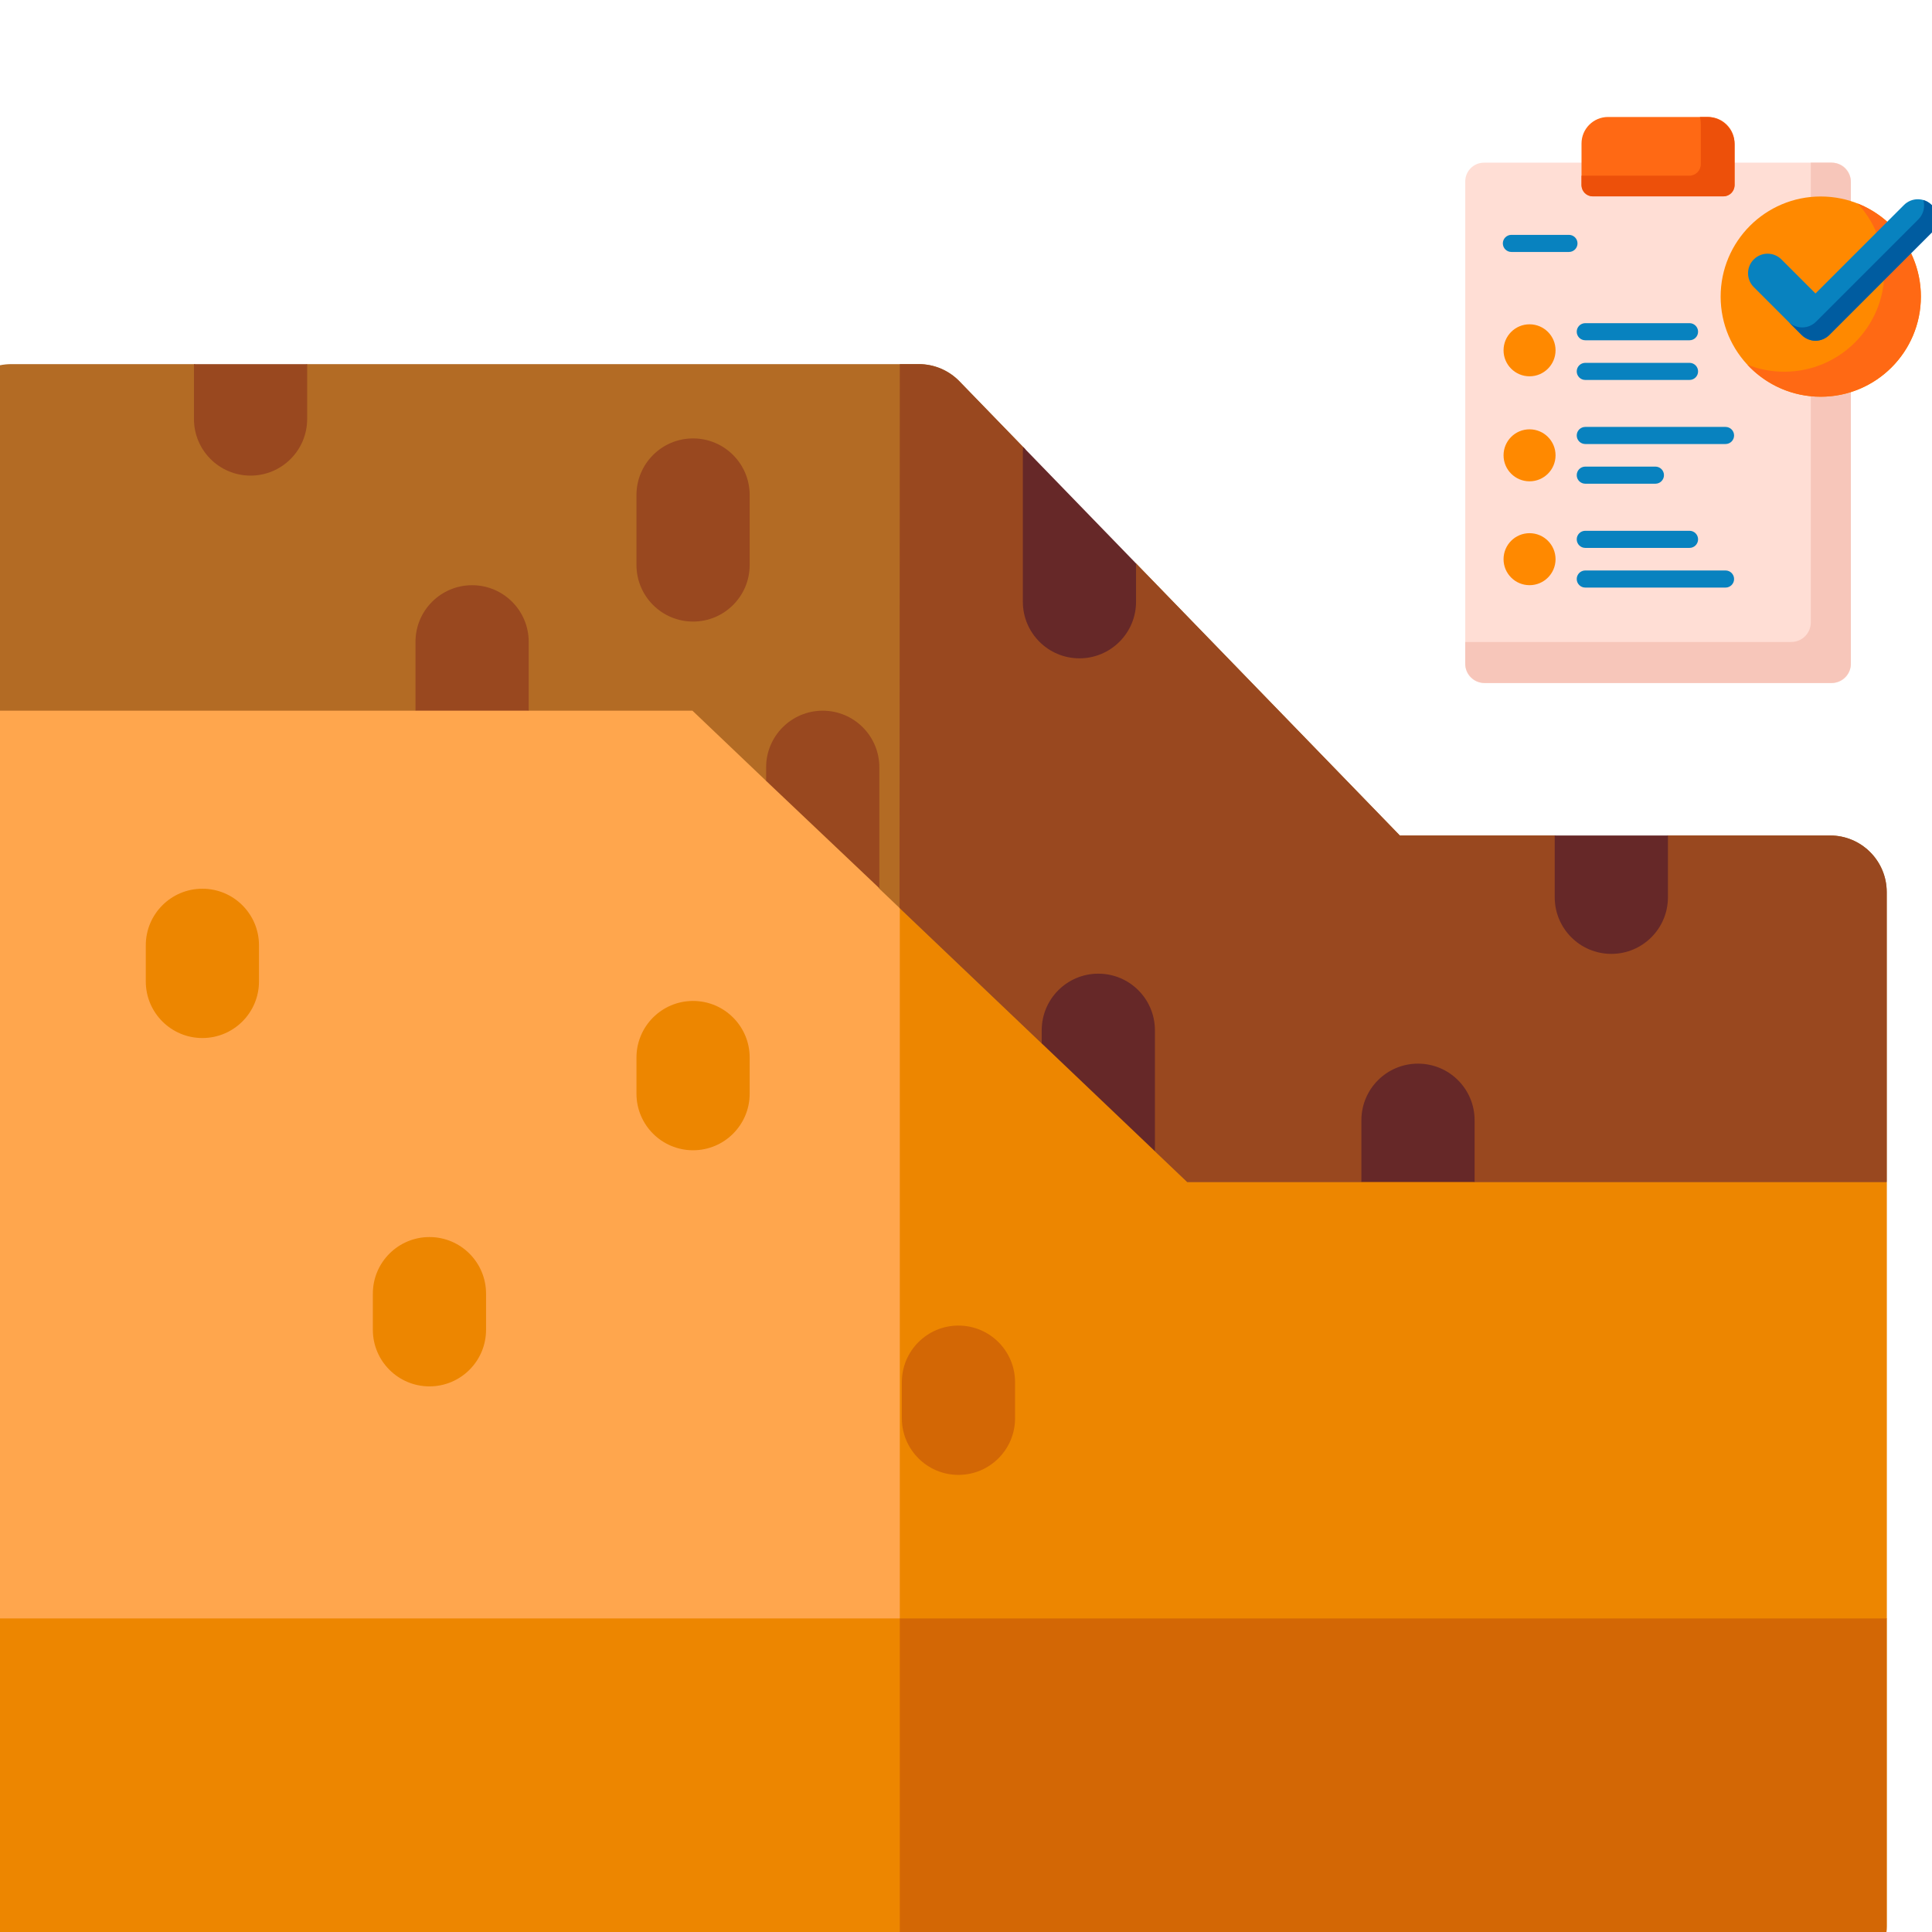 <svg width="512" height="512" viewBox="0 0 512 512" fill="none" xmlns="http://www.w3.org/2000/svg">
<g clip-path="url(#clip0)">
<path d="M314.624 263.246L183.495 168.329L-12 188.329V428.906L3 458.906H485L500 428.906V313.246L314.624 263.246Z" fill="#FFA64D"/>
<path d="M238.458 208.114V458.906H485L500 428.906V313.246L314.624 263.246L238.458 208.114Z" fill="#ED8600"/>
<path d="M53.635 235.521C45.351 235.521 38.635 242.237 38.635 250.521V260.09C38.635 268.374 45.351 275.09 53.635 275.09C61.919 275.09 68.635 268.374 68.635 260.09V250.521C68.635 242.236 61.919 235.521 53.635 235.521Z" fill="#ED8600"/>
<path d="M113.809 327.834C105.525 327.834 98.809 334.55 98.809 342.834V352.404C98.809 360.688 105.525 367.404 113.809 367.404C122.093 367.404 128.809 360.688 128.809 352.404V342.834C128.809 334.55 122.093 327.834 113.809 327.834Z" fill="#ED8600"/>
<path d="M183.671 265.262C175.387 265.262 168.671 271.978 168.671 280.262V289.831C168.671 298.115 175.387 304.831 183.671 304.831C191.955 304.831 198.671 298.115 198.671 289.831V280.262C198.671 271.978 191.955 265.262 183.671 265.262Z" fill="#ED8600"/>
<path d="M254 351.291C245.716 351.291 239 358.007 239 366.291V375.86C239 384.144 245.716 390.86 254 390.86C262.284 390.86 269 384.144 269 375.86V366.291C269 358.007 262.284 351.291 254 351.291Z" fill="#D36705"/>
<path d="M500 428.906H-12V510.502C-12 518.786 -5.284 525.502 3 525.502H485C493.284 525.502 500 518.786 500 510.502V428.906Z" fill="#ED8600"/>
<path d="M238.458 525.502H485C493.284 525.502 500 518.786 500 510.502V428.906H238.458V525.502Z" fill="#D36705"/>
<path d="M314.624 313.246H360.785L375.785 303.246L390.785 313.246H500V236.414C500 228.13 493.284 221.414 485 221.414H442.019L429.201 231.414L412.019 221.414H370.972L301.065 149.321L286.063 154.85L271.664 119.001L254.262 101.055C251.437 98.142 247.552 96.497 243.493 96.497H81.4L68.635 102.497L51.4 96.497H3C-5.284 96.497 -12 103.213 -12 111.497V188.328H110.112L125.112 178.328L140.112 188.328H183.495L203.037 206.944L218.002 201.2L232.967 235.456L238.389 240.621L276.066 276.513L291.065 270.802L306.064 305.091L314.624 313.246Z" fill="#B36B24"/>
<path d="M66.401 126.041C74.685 126.041 81.401 119.325 81.401 111.041V96.498H51.401V111.041C51.401 119.325 58.117 126.041 66.401 126.041Z" fill="#99481F"/>
<path d="M485 221.414H442.019L429.201 231.414L412.019 221.414H370.972L301.065 149.321L286.063 154.85L271.664 119.001L254.262 101.055C251.437 98.142 247.552 96.497 243.493 96.497H238.456L238.386 240.621L276.063 276.513L291.062 270.802L306.061 305.091L314.62 313.245H360.781L375.781 303.245L390.781 313.245H500V236.413C500 228.13 493.284 221.414 485 221.414Z" fill="#99481F"/>
<path d="M125.112 155.087C116.828 155.087 110.112 161.803 110.112 170.087V188.329H140.112V170.087C140.112 161.803 133.396 155.087 125.112 155.087Z" fill="#99481F"/>
<path d="M183.671 116.186C175.387 116.186 168.671 122.902 168.671 131.186V149.721C168.671 158.005 175.387 164.721 183.671 164.721C191.955 164.721 198.671 158.005 198.671 149.721V131.186C198.671 122.901 191.955 116.186 183.671 116.186Z" fill="#99481F"/>
<path d="M427.019 252.788C435.303 252.788 442.019 246.072 442.019 237.788V221.414H412.019V237.788C412.019 246.072 418.735 252.788 427.019 252.788Z" fill="#662828"/>
<path d="M375.786 281.875C367.502 281.875 360.786 288.591 360.786 296.875V313.246H390.786V296.875C390.786 288.591 384.07 281.875 375.786 281.875Z" fill="#662828"/>
<path d="M291.066 258.033C282.782 258.033 276.066 264.749 276.066 273.033V276.514L306.066 305.093V273.033C306.066 264.749 299.35 258.033 291.066 258.033Z" fill="#662828"/>
<path d="M271.066 159.464C271.066 167.748 277.782 174.464 286.066 174.464C294.35 174.464 301.066 167.748 301.066 159.464V149.321L271.124 118.442C271.095 118.821 271.066 119.199 271.066 119.585V159.464Z" fill="#662828"/>
<path d="M233.033 203.342C233.033 195.058 226.317 188.342 218.033 188.342C209.749 188.342 203.033 195.058 203.033 203.342V206.948L233.033 235.392C233.033 235.349 233.033 235.435 233.033 235.392V203.342Z" fill="#99481F"/>
<path d="M485.514 181H393.285C390.534 181 388.305 178.771 388.305 176.02V48.09C388.305 45.338 390.534 43.109 393.285 43.109H485.514C488.265 43.109 490.495 45.338 490.495 48.09V176.02C490.495 178.771 488.265 181 485.514 181Z" fill="#FFDED5"/>
<path d="M485.312 43.109H479.881V164.949C479.881 167.812 477.561 170.132 474.698 170.132H388.305V175.817C388.305 178.679 390.626 181 393.488 181H485.312C488.174 181 490.495 178.679 490.495 175.817V48.292C490.495 45.43 488.174 43.109 485.312 43.109Z" fill="#F7C6BA"/>
<path d="M456.752 52.036H422.048C420.429 52.036 419.118 50.725 419.118 49.107V38.031C419.118 34.148 422.266 31 426.149 31H452.65C456.533 31 459.681 34.148 459.681 38.031V49.107C459.681 50.724 458.37 52.036 456.752 52.036Z" fill="#FF6914"/>
<path d="M452.363 31H450.496C450.649 31.588 450.73 32.205 450.73 32.84V43.51C450.73 45.194 449.365 46.559 447.681 46.559H419.118V48.987C419.118 50.671 420.483 52.036 422.168 52.036H456.633C458.316 52.036 459.681 50.671 459.681 48.987V38.319C459.681 34.276 456.405 31 452.363 31Z" fill="#ED500A"/>
<path d="M509.051 78.603C509.051 93.256 497.172 105.135 482.519 105.135C467.866 105.135 455.987 93.256 455.987 78.603C455.987 63.949 467.866 52.071 482.519 52.071C497.172 52.071 509.051 63.949 509.051 78.603Z" fill="#FF8900"/>
<path d="M492.289 53.927C496.686 58.663 499.378 65.005 499.378 71.978C499.378 86.631 487.497 98.51 472.844 98.51C469.395 98.51 466.099 97.851 463.076 96.653C467.921 101.87 474.838 105.135 482.519 105.135C497.172 105.135 509.051 93.256 509.051 78.603C509.051 67.399 502.107 57.818 492.289 53.927Z" fill="#FF6914"/>
<path d="M481.123 90.292C479.749 90.292 478.43 89.745 477.459 88.773L464.766 76.081C462.742 74.056 462.742 70.774 464.766 68.749C466.789 66.725 470.072 66.725 472.096 68.749L481.123 77.777L504.578 54.323C506.601 52.299 509.883 52.299 511.908 54.323C513.932 56.347 513.932 59.63 511.908 61.654L484.789 88.773C483.817 89.745 482.499 90.292 481.123 90.292Z" fill="#0882BF"/>
<path d="M511.908 54.323C511.27 53.686 510.507 53.25 509.698 53.014C510.209 54.772 509.773 56.747 508.388 58.133L481.268 85.253C480.296 86.225 478.977 86.77 477.603 86.77C476.227 86.77 474.909 86.225 473.937 85.252L477.458 88.773C478.43 89.745 479.749 90.292 481.123 90.292C482.499 90.292 483.817 89.745 484.789 88.773L511.908 61.654C513.932 59.63 513.932 56.347 511.908 54.323Z" fill="#005CA0"/>
<path d="M447.742 90.175H420.117C418.865 90.175 417.85 89.16 417.85 87.908C417.85 86.656 418.865 85.641 420.117 85.641H447.742C448.994 85.641 450.009 86.656 450.009 87.908C450.009 89.16 448.994 90.175 447.742 90.175Z" fill="#0882BF"/>
<path d="M415.789 66.773H400.534C399.282 66.773 398.268 65.758 398.268 64.506C398.268 63.254 399.282 62.239 400.534 62.239H415.789C417.042 62.239 418.056 63.254 418.056 64.506C418.056 65.758 417.042 66.773 415.789 66.773Z" fill="#0882BF"/>
<path d="M447.742 100.692H420.117C418.865 100.692 417.85 99.677 417.85 98.425C417.85 97.173 418.865 96.158 420.117 96.158H447.742C448.994 96.158 450.009 97.173 450.009 98.425C450.009 99.677 448.994 100.692 447.742 100.692Z" fill="#0882BF"/>
<path d="M457.284 117.672H420.117C418.865 117.672 417.85 116.657 417.85 115.405C417.85 114.153 418.865 113.138 420.117 113.138H457.284C458.537 113.138 459.551 114.153 459.551 115.405C459.552 116.658 458.537 117.672 457.284 117.672Z" fill="#0882BF"/>
<path d="M438.701 128.189H420.117C418.865 128.189 417.85 127.174 417.85 125.923C417.85 124.671 418.865 123.656 420.117 123.656H438.701C439.953 123.656 440.968 124.671 440.968 125.923C440.968 127.174 439.953 128.189 438.701 128.189Z" fill="#0882BF"/>
<path d="M447.742 145.198H420.117C418.865 145.198 417.85 144.182 417.85 142.931C417.85 141.679 418.865 140.664 420.117 140.664H447.742C448.994 140.664 450.009 141.679 450.009 142.931C450.009 144.182 448.994 145.198 447.742 145.198Z" fill="#0882BF"/>
<path d="M457.284 155.715H420.117C418.865 155.715 417.85 154.7 417.85 153.448C417.85 152.196 418.865 151.181 420.117 151.181H457.284C458.537 151.181 459.551 152.196 459.551 153.448C459.551 154.7 458.537 155.715 457.284 155.715Z" fill="#0882BF"/>
<path d="M412.237 92.834C412.237 96.639 409.151 99.724 405.346 99.724C401.541 99.724 398.456 96.639 398.456 92.834C398.456 89.028 401.541 85.943 405.346 85.943C409.151 85.943 412.237 89.028 412.237 92.834Z" fill="#FF8900"/>
<path d="M412.237 120.664C412.237 124.47 409.151 127.554 405.346 127.554C401.541 127.554 398.456 124.47 398.456 120.664C398.456 116.858 401.541 113.774 405.346 113.774C409.151 113.774 412.237 116.858 412.237 120.664Z" fill="#FF8900"/>
<path d="M412.237 148.19C412.237 151.995 409.151 155.08 405.346 155.08C401.541 155.08 398.456 151.995 398.456 148.19C398.456 144.385 401.541 141.299 405.346 141.299C409.151 141.299 412.237 144.385 412.237 148.19Z" fill="#FF8900"/>
</g>
<defs>
<clipPath id="clip0">
<rect width="512" height="512" fill="white"/>
</clipPath>
</defs>
</svg>
